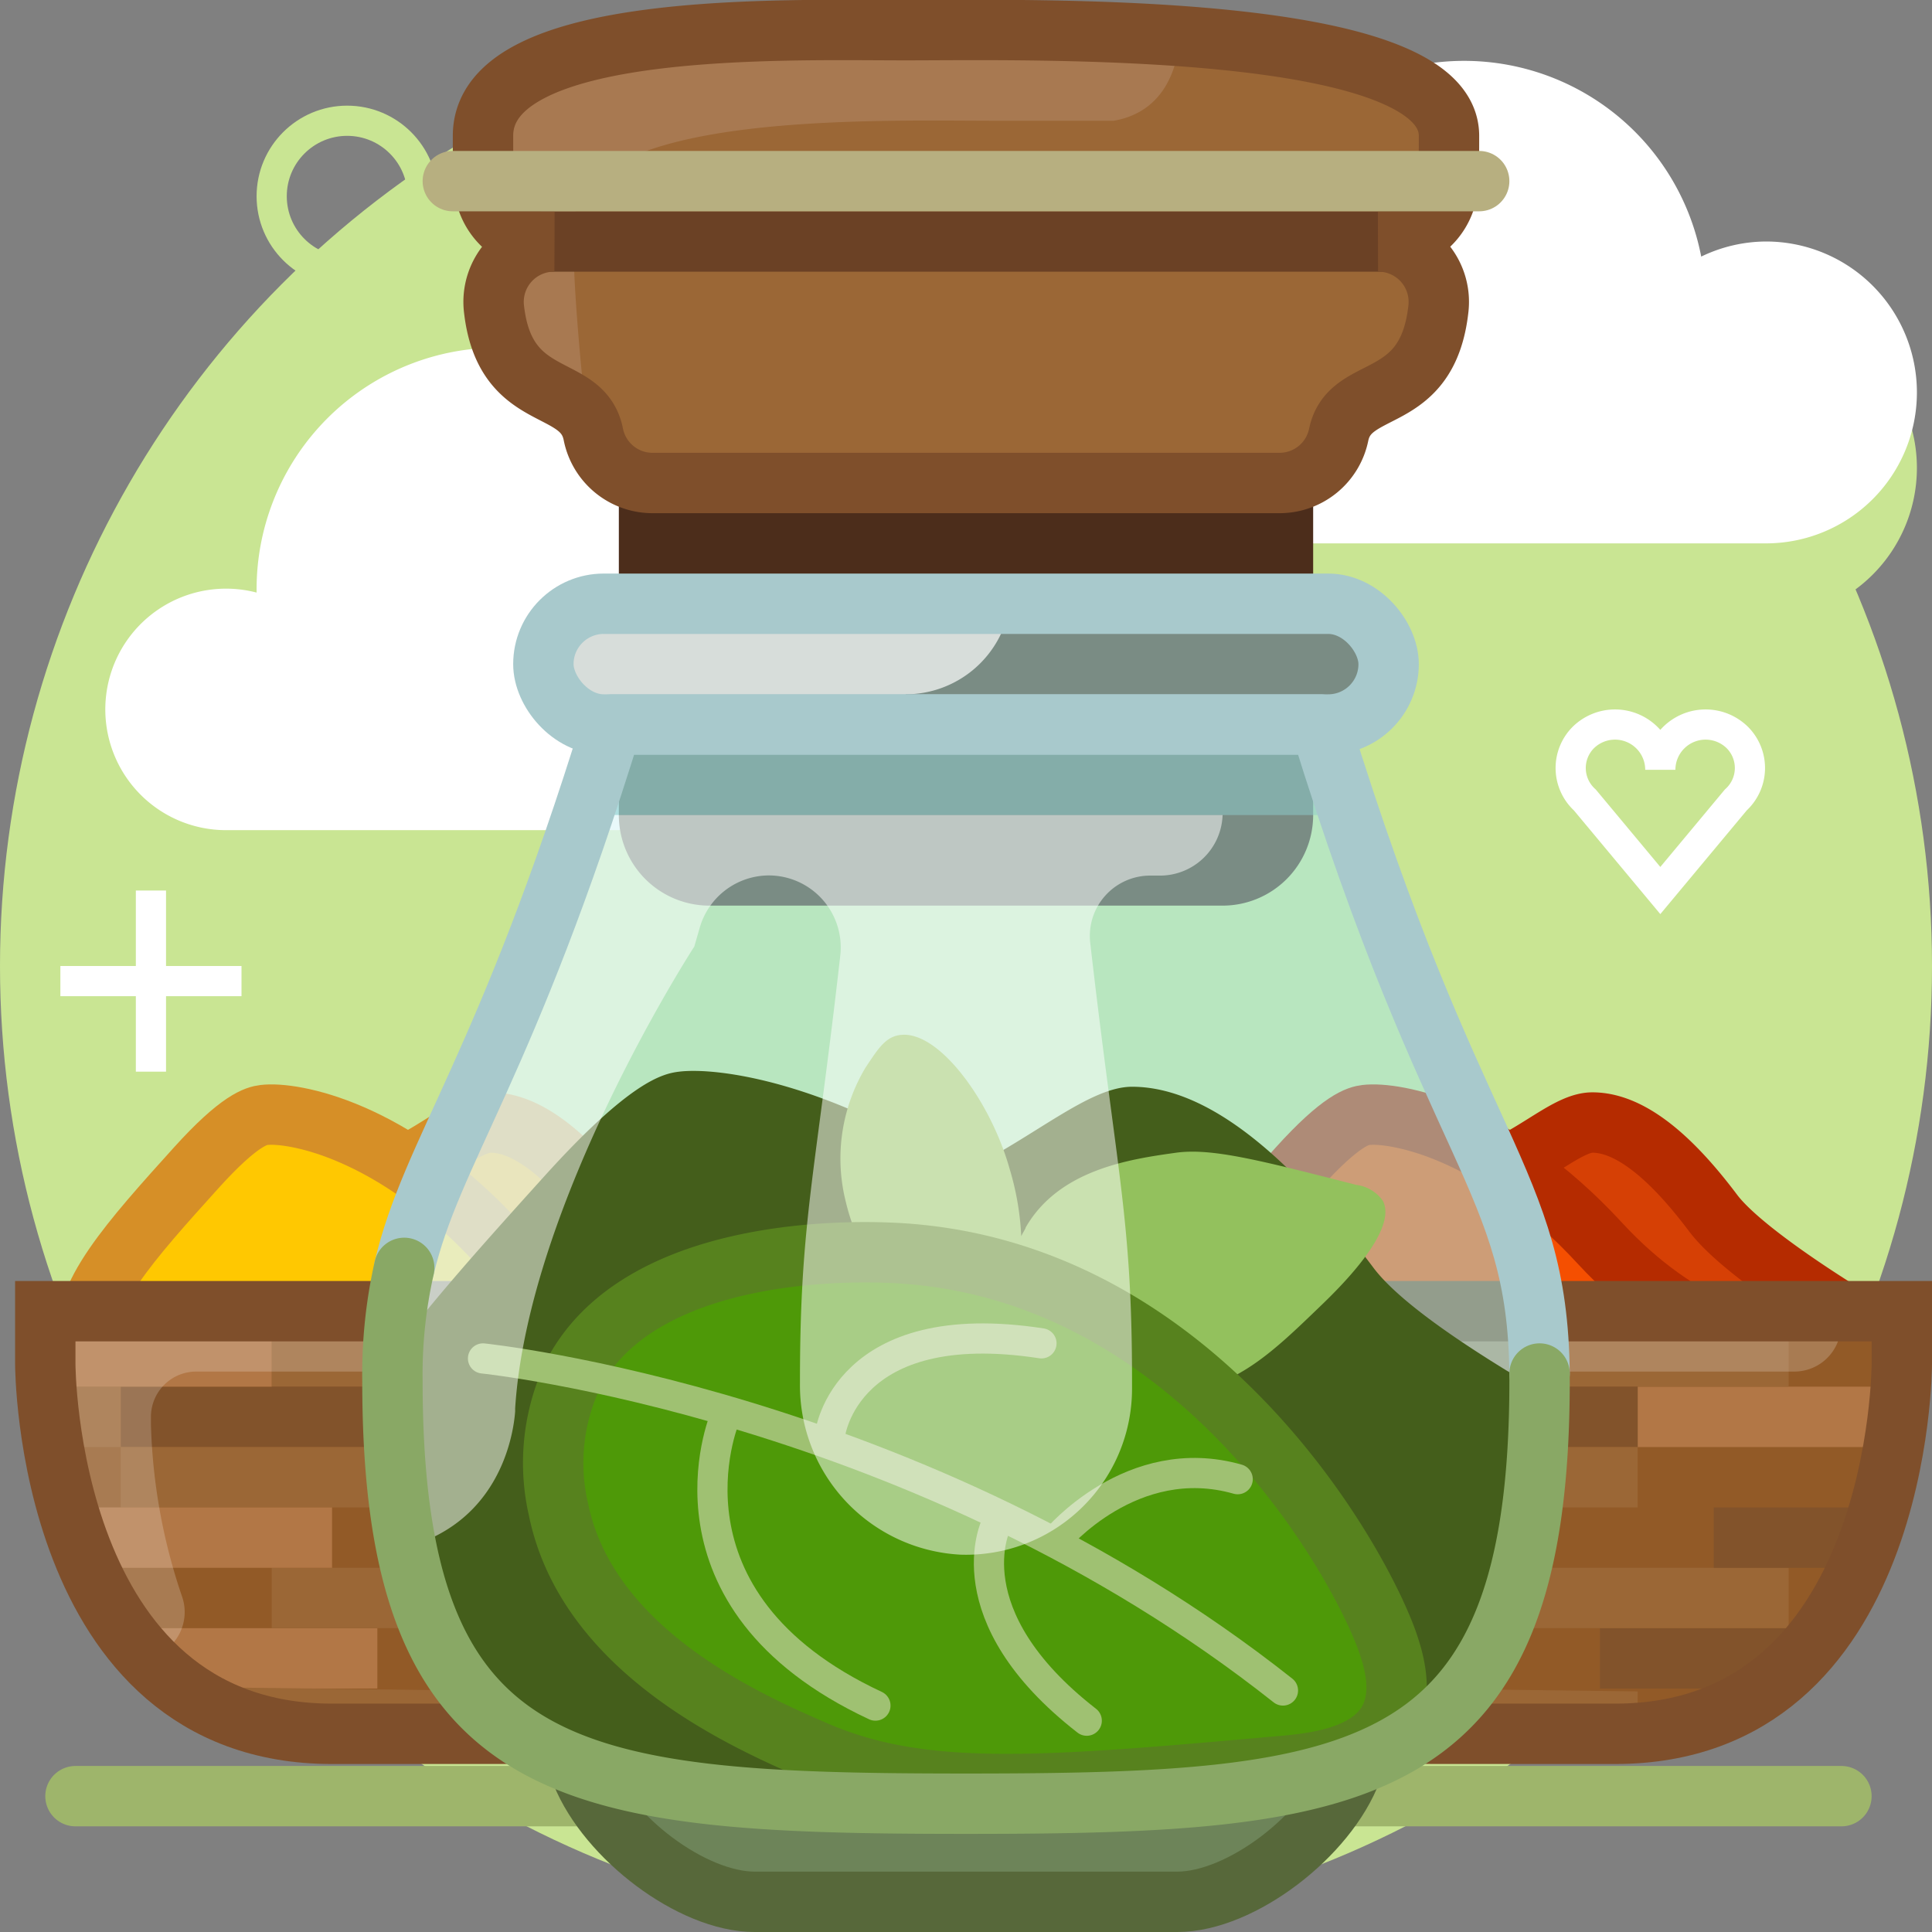 <?xml version="1.0" ?><svg data-name="Layer 1" id="Layer_1" viewBox="0 0 128 128" xmlns="http://www.w3.org/2000/svg"><rect x="0" y="0" width="128" height="128" fill="#808080" stroke="none"/><defs><style>.cls-1{fill:#c9e593;}.cls-13,.cls-2,.cls-24,.cls-34{fill:#fff;}.cls-14,.cls-16,.cls-18,.cls-21,.cls-22,.cls-25,.cls-3,.cls-31,.cls-32,.cls-33,.cls-35,.cls-4,.cls-5,.cls-7{fill:none;}.cls-3{stroke:#fff;stroke-linecap:square;}.cls-14,.cls-18,.cls-21,.cls-22,.cls-3,.cls-31,.cls-32,.cls-33,.cls-35,.cls-4,.cls-5,.cls-7{stroke-miterlimit:10;}.cls-3,.cls-32,.cls-4{stroke-width:2px;}.cls-4{stroke:#c9e593;}.cls-5{stroke:#9eb56b;}.cls-22,.cls-25,.cls-32,.cls-33,.cls-35,.cls-5{stroke-linecap:round;}.cls-14,.cls-16,.cls-18,.cls-21,.cls-22,.cls-25,.cls-31,.cls-33,.cls-35,.cls-5,.cls-7{stroke-width:4px;}.cls-6{fill:#ffab02;}.cls-7{stroke:#d68f27;}.cls-8{fill:#ffc801;}.cls-9{fill:#925a27;}.cls-10{fill:#b27746;}.cls-11{fill:#9b6736;}.cls-12{fill:#82532b;}.cls-13{opacity:0.2;}.cls-14{stroke:#7f4f2b;}.cls-15{fill:#d64005;}.cls-16,.cls-18{stroke:#b52b00;}.cls-16,.cls-25{stroke-linejoin:round;}.cls-17{fill:#f54f01;}.cls-19{fill:#4c2d1b;}.cls-20{fill:#a87951;}.cls-21{stroke:#6b4125;}.cls-22{stroke:#b7af80;}.cls-23{fill:#a7e8ea;}.cls-23,.cls-34{opacity:0.51;}.cls-24{opacity:0.7;}.cls-25{stroke:#a8c9cc;}.cls-26{fill:#8fcccc;opacity:0.52;}.cls-27{fill:#6d8459;}.cls-28{fill:#445e1b;}.cls-29{fill:#93c15d;}.cls-30{fill:#4e9908;}.cls-31{stroke:#57821e;}.cls-32{stroke:#9fc172;}.cls-33{stroke:#57683a;}.cls-35{stroke:#89a865;}</style></defs><title/><circle class="cls-1" cx="64" cy="64" r="64"/><path class="cls-1" d="M53,40a9.94,9.94,0,0,0-4.29,1A16,16,0,0,0,17,44c0,.09,0,.18,0,.26A8,8,0,1,0,15,60H53a10,10,0,0,0,0-20Z"/><path class="cls-2" d="M53,35a9.94,9.94,0,0,0-4.29,1A16,16,0,0,0,17,39c0,.09,0,.18,0,.26A8,8,0,1,0,15,55H53a10,10,0,0,0,0-20Z"/><path class="cls-1" d="M117,21a9.94,9.94,0,0,0-4.29,1A16,16,0,0,0,81,25c0,.09,0,.18,0,.26A8,8,0,1,0,79,41h38a10,10,0,0,0,0-20Z"/><line class="cls-3" x1="5" x2="15" y1="65" y2="65"/><line class="cls-3" x1="10" x2="10" y1="70" y2="60"/><circle class="cls-4" cx="23" cy="13" r="5"/><path class="cls-3" d="M115.12,48.88A3,3,0,0,0,110,51h0a3,3,0,0,0-5.12-2.12A2.86,2.86,0,0,0,105,53l5,6,5-6A2.86,2.86,0,0,0,115.12,48.88Z"/><path class="cls-2" d="M117,16a9.94,9.94,0,0,0-4.29,1A16,16,0,0,0,81,20c0,.09,0,.18,0,.26A8,8,0,1,0,79,36h38a10,10,0,0,0,0-20Z"/><line class="cls-5" x1="122" x2="40" y1="119" y2="119"/><line class="cls-5" x1="46" x2="5" y1="119" y2="119"/><path class="cls-6" d="M40.5,80.37c-2.17-2.9-5.1-6-8-6s-7.5,7-14.5,2c-2.36-1.69-5.32,2.6-7.5,5.5a32.81,32.81,0,0,0-3.5,6H50.5S42.68,83.27,40.5,80.37Z"/><path class="cls-7" d="M40.5,80.37c-2.18-2.9-5.1-6-8-6s-7.5,7-14.5,2c-2.36-1.69-5.32,2.6-7.5,5.5a32.81,32.81,0,0,0-3.5,6H50.5S42.68,83.27,40.5,80.37Z"/><path class="cls-8" d="M6,88.87c-.91-2.73,2.73-6.77,7-11.5,2.88-3.19,4-3.44,4.5-3.5,1.83-.22,8.48.88,15.5,8.5,5.53,6,10.62,6.52,10.5,7C42.25,94.29,8,94.9,6,88.87Z"/><path class="cls-7" d="M6,88.87c-.91-2.73,2.73-6.77,7-11.5,2.88-3.19,4-3.44,4.5-3.5,1.83-.22,8.48.88,15.5,8.5,5.53,6,10.62,6.52,10.5,7C42.25,94.29,8,94.9,6,88.87Z"/><path class="cls-9" d="M3,86.87v3.5s0,24.5,19,24.5H34c19,0,19-24.5,19-24.5v-3.5Z"/><path class="cls-10" d="M52.93,91.87H35.5v4h17A40.24,40.24,0,0,0,52.93,91.87Z"/><rect class="cls-11" height="4" width="27.5" x="18" y="87.87"/><rect class="cls-12" height="4" width="27.5" x="8" y="91.87"/><path class="cls-12" d="M33,107.87v4H43.93a17.1,17.1,0,0,0,3.91-4Z"/><path class="cls-11" d="M3.55,95.87H8v-4H3.07A40.24,40.24,0,0,0,3.55,95.87Z"/><rect class="cls-11" height="4" width="27.5" x="8" y="95.87"/><path class="cls-10" d="M12.07,111.87H25v-4H8.15A17.1,17.1,0,0,0,12.07,111.87Z"/><rect class="cls-11" height="4" width="27.5" x="18" y="103.87"/><path class="cls-12" d="M51.54,99.87h-11v4h9.6A30.58,30.58,0,0,0,51.54,99.87Z"/><path class="cls-11" d="M22,114.85,34,115c.51,0,1,0,1.5,0l0-2.94-23.43-.3A16.51,16.51,0,0,0,22,114.85Z"/><path class="cls-10" d="M5.9,103.87H22v-4H4.46A30.58,30.58,0,0,0,5.9,103.87Z"/><path class="cls-10" d="M3,90.37s0,.56.07,1.5H18v-4H3Z"/><path class="cls-13" d="M48.83,86.87H3v3.5s0,12.33,6.78,19.49a3.13,3.13,0,0,0,2.28-4.09A38.39,38.39,0,0,1,10,94.37v-.5a3,3,0,0,1,3-3H45.88a3.09,3.09,0,0,0,3-2.35A3,3,0,0,0,48.83,86.87Z"/><path class="cls-14" d="M3,86.87v3.5s0,24.5,19,24.5H34c19,0,19-24.5,19-24.5v-3.5Z"/><path class="cls-15" d="M113.5,80.37c-2.17-2.9-5.1-6-8-6s-7.5,7-14.5,2c-2.36-1.69-5.33,2.6-7.5,5.5a32.81,32.81,0,0,0-3.5,6h43.5S115.68,83.27,113.5,80.37Z"/><path class="cls-16" d="M113.5,80.37c-2.18-2.9-5.1-6-8-6s-7.5,7-14.5,2c-2.36-1.69-5.32,2.6-7.5,5.5a32.81,32.81,0,0,0-3.5,6h43.5S115.68,83.27,113.5,80.37Z"/><path class="cls-17" d="M79,88.87c-.91-2.73,2.73-6.77,7-11.5,2.88-3.19,4-3.44,4.5-3.5,1.83-.22,8.48.88,15.5,8.5,5.53,6,10.62,6.52,10.5,7C115.25,94.29,81,94.9,79,88.87Z"/><path class="cls-18" d="M79,88.87c-.91-2.73,2.73-6.77,7-11.5,2.88-3.19,4-3.44,4.5-3.5,1.83-.22,8.48.88,15.5,8.5,5.53,6,10.62,6.52,10.5,7C115.25,94.29,81,94.9,79,88.87Z"/><path class="cls-9" d="M76,86.87v3.5s0,24.5,19,24.5h12c19,0,19-24.5,19-24.5v-3.5Z"/><path class="cls-10" d="M125.93,91.87H108.5v4h17A40.24,40.24,0,0,0,125.93,91.87Z"/><rect class="cls-11" height="4" width="27.5" x="91" y="87.87"/><rect class="cls-12" height="4" width="27.5" x="81" y="91.87"/><path class="cls-12" d="M106,107.87v4h10.93a17.1,17.1,0,0,0,3.91-4Z"/><path class="cls-11" d="M76.55,95.87H81v-4H76.07A40.24,40.24,0,0,0,76.55,95.87Z"/><rect class="cls-11" height="4" width="27.5" x="81" y="95.87"/><path class="cls-10" d="M85.07,111.87H98v-4H81.15A17.1,17.1,0,0,0,85.07,111.87Z"/><rect class="cls-11" height="4" width="27.5" x="91" y="103.87"/><path class="cls-12" d="M124.54,99.87h-11v4h9.6A30.58,30.58,0,0,0,124.54,99.87Z"/><path class="cls-11" d="M95,114.85l12,.15c.51,0,1,0,1.5,0l0-2.94-23.43-.3A16.51,16.51,0,0,0,95,114.85Z"/><path class="cls-10" d="M78.9,103.87H95v-4H77.46A30.58,30.58,0,0,0,78.9,103.87Z"/><path class="cls-10" d="M76,90.37s0,.56.07,1.5H91v-4H76Z"/><path class="cls-13" d="M121.83,86.87H76v3.5s0,12.33,6.78,19.49a3.13,3.13,0,0,0,2.28-4.09A38.39,38.39,0,0,1,83,94.37v-.5a3,3,0,0,1,3-3h32.88a3.09,3.09,0,0,0,3-2.35A3,3,0,0,0,121.83,86.87Z"/><path class="cls-14" d="M76,86.87v3.5s0,24.5,19,24.5h12c19,0,19-24.5,19-24.5v-3.5Z"/><path class="cls-19" d="M91,41H87V32H41v9H37v6h4v7a6,6,0,0,0,6,6H81a6,6,0,0,0,6-6V47h4Z"/><path class="cls-11" d="M95.94,12.13C96,11.07,96,10,96,9c0-7.66-28-7-36-7S32,1.34,32,9c0,1,0,2.07.07,3.14a4,4,0,0,0,4,3.86h.66a4,4,0,0,0-4,4.48c.74,6.5,5.87,4.7,6.58,8.3A4,4,0,0,0,43.26,32H84.77a4,4,0,0,0,3.92-3.19c.73-3.56,5.88-1.71,6.61-8.37a4,4,0,0,0-4-4.44h.62A4,4,0,0,0,95.94,12.13Z"/><path class="cls-20" d="M71.5,8h2.28c1.8-.3,4.05-1.52,4.41-5.61C71,1.87,63.54,2,60,2c-8,0-28-.66-28,7,0,1,0,2.07.07,3.14a4,4,0,0,0,4,3.86h.66a4,4,0,0,0-4,4.48c.68,5.94,5,5,6.3,7.5a9.43,9.43,0,0,1-.3-1.5c-.27-2.38-.59-6.19-.68-8.34C38,17.07,38,16,38,15c0-7.66,20-7,28-7,1.34,0,3.26,0,5.5,0Z"/><line class="cls-21" x1="35" x2="93" y1="16" y2="16"/><path class="cls-14" d="M95.94,12.13C96,11.07,96,10,96,9c0-7.66-28-7-36-7S32,1.34,32,9c0,1,0,2.07.07,3.14a4,4,0,0,0,4,3.86h.66a4,4,0,0,0-4,4.48c.74,6.5,5.87,4.7,6.58,8.3A4,4,0,0,0,43.26,32H84.77a4,4,0,0,0,3.92-3.19c.73-3.56,5.88-1.71,6.61-8.37a4,4,0,0,0-4-4.44h.62A4,4,0,0,0,95.94,12.13Z"/><line class="cls-22" x1="30" x2="98" y1="12" y2="12"/><rect class="cls-23" height="8" rx="4" ry="4" width="56" x="36" y="40"/><path class="cls-24" d="M63.08,40H40a4,4,0,0,0,0,8H60V46a7,7,0,0,0,6.92-6Z"/><rect class="cls-25" height="8" rx="4" ry="4" width="56" x="36" y="40"/><path class="cls-23" d="M40.54,48C31.57,77.08,26,78,26,91.5c0,26.51,11.49,28,38,28s38-1.49,38-28C102,78,96.43,77.08,87.46,48Z"/><rect class="cls-26" height="4" width="48" x="40" y="50"/><path class="cls-27" d="M67.67,119.49H60.33c-9.31-.07-16.58-.51-22-2.51,1.46,4.45,7.35,9,11.65,9H78c4.3,0,10.19-4.57,11.65-9C84.25,119,77,119.41,67.67,119.49Z"/><path class="cls-28" d="M102,92.11c-4.77-2.79-9.26-5.8-11-8.11-4.35-5.8-10.2-12-16-12-2.83,0-6.48,3.34-11.11,5.59C54.9,71.7,47.57,70.69,45,71c-1.09.13-3.24.61-9,7-3.81,4.22-7.35,8.16-10,11.72,0,.57,0,1.16,0,1.78,0,1.15,0,2.24.07,3.3h0q0,1.12.13,2.17h0q.08,1.06.19,2h0C28.58,118.29,40.27,119.5,64,119.5c23.08,0,34.77-1.14,37.41-18.92-1-.22.1-.75.1-.75A63.1,63.1,0,0,0,102,92.11Z"/><path class="cls-29" d="M36.83,101.82c2.38,1.2,13.32,4.46,20.86-2.47a18.1,18.1,0,0,0,4.12-5.48c-.37,2.81-.58,5.82,1.18,8.67,2.61,4.24,8.48,6.33,9.9,4.95.34-.33.31-.75.35-1.77.19-4.7,1.23-5,1.06-7.42-.22-3.14-2.11-5.41-3.66-7.17a14,14,0,0,0,7.55,1.16c3.82-.49,6.17-2.75,9.19-5.66,1.21-1.16,5.27-5.07,4.24-7.07a2.54,2.54,0,0,0-1.77-1.06c-6.41-1.64-9.62-2.47-12-2.12-3,.42-7.7,1.11-9.9,4.95,0,.08-.16.29-.29.57a18.31,18.31,0,0,0-.77-4.46c-1.26-4.51-4.82-9.41-7.42-8.84-.88.19-1.37,1-2.12,2.12a11.74,11.74,0,0,0-1.41,8.49c.29,1.28,1.17,5.14,4.6,6.72.26.12,3.59,1.6,5.66,0a3.21,3.21,0,0,0,.65-.67,6.4,6.4,0,0,0,.08,1.25l-1.55.41a2,2,0,0,0-.95.06,2.26,2.26,0,0,0-1.16,1l-1.21.5a7.1,7.1,0,0,0-2.58-2.89c-4-2.66-9.41-.54-11.67.35-3.63,1.43-6.19,4.49-11.31,10.61-.65.78-1.8,2.19-1.41,3.54A3.19,3.19,0,0,0,36.83,101.82ZM67.2,87.6l0,.08.06.13-.46-.31Zm-4.74,2.31a5.46,5.46,0,0,0-.18-.8l.56-.38A8.81,8.81,0,0,0,62.46,89.91Z"/><path class="cls-30" d="M38,91c4.58-8.68,19.23-8.07,21-8,20.47.85,31.33,20.94,33,26,.33,1,1,3.18,0,5-1.36,2.44-5,2.82-7,3-15.9,1.41-23.84,2.11-31-1-4.45-1.94-15.07-6.55-17-16A13.67,13.67,0,0,1,38,91Z"/><path class="cls-31" d="M38,91c4.58-8.68,19.23-8.07,21-8,20.47.85,31.33,20.94,33,26,.33,1,1,3.18,0,5-1.36,2.44-5,2.82-7,3-15.9,1.41-23.84,2.11-31-1-4.45-1.94-15.07-6.55-17-16A13.67,13.67,0,0,1,38,91Z"/><path class="cls-32" d="M32,90s29,3,53,22"/><path class="cls-32" d="M48,94s-5,12,10,19"/><path class="cls-32" d="M55,95s1-8,14-6"/><path class="cls-32" d="M66,101s-3,6,6,13"/><path class="cls-32" d="M70,102s5-6,12-4"/><path class="cls-33" d="M38.53,117.49C40.26,121.77,45.86,126,50,126H78c4.2,0,9.93-4.37,11.55-8.71"/><path class="cls-34" d="M81,54H38.12c-1,3.43-2.72,10-2.72,10C29,75,26,78.82,26,89.5a31.91,31.91,0,0,0,2.22,12.56c5.21-2.18,5.83-7.46,5.91-8.55v-.2h0C35,79.65,46,62.71,46,62.71l.36-1.25A4.78,4.78,0,0,1,50.93,58h0a4.77,4.77,0,0,1,4.74,5.31C54,78.05,53,80.92,53,91.5v.15A11.23,11.23,0,0,0,63.62,103,11,11,0,0,0,75,92q0-.27,0-.54c0-10.78-1-13.56-2.77-29a4,4,0,0,1,4-4.45h.54A4.15,4.15,0,0,0,81,54Z"/><path class="cls-25" d="M102,91c-.14-13-5.68-14.29-14.53-43H40.54c-7,22.7-11.93,28.24-13.76,36"/><path class="cls-35" d="M26.78,84A32,32,0,0,0,26,91.5c0,26.51,11.49,28,38,28s38-1.49,38-28c0-.17,0-.33,0-.5"/></svg>